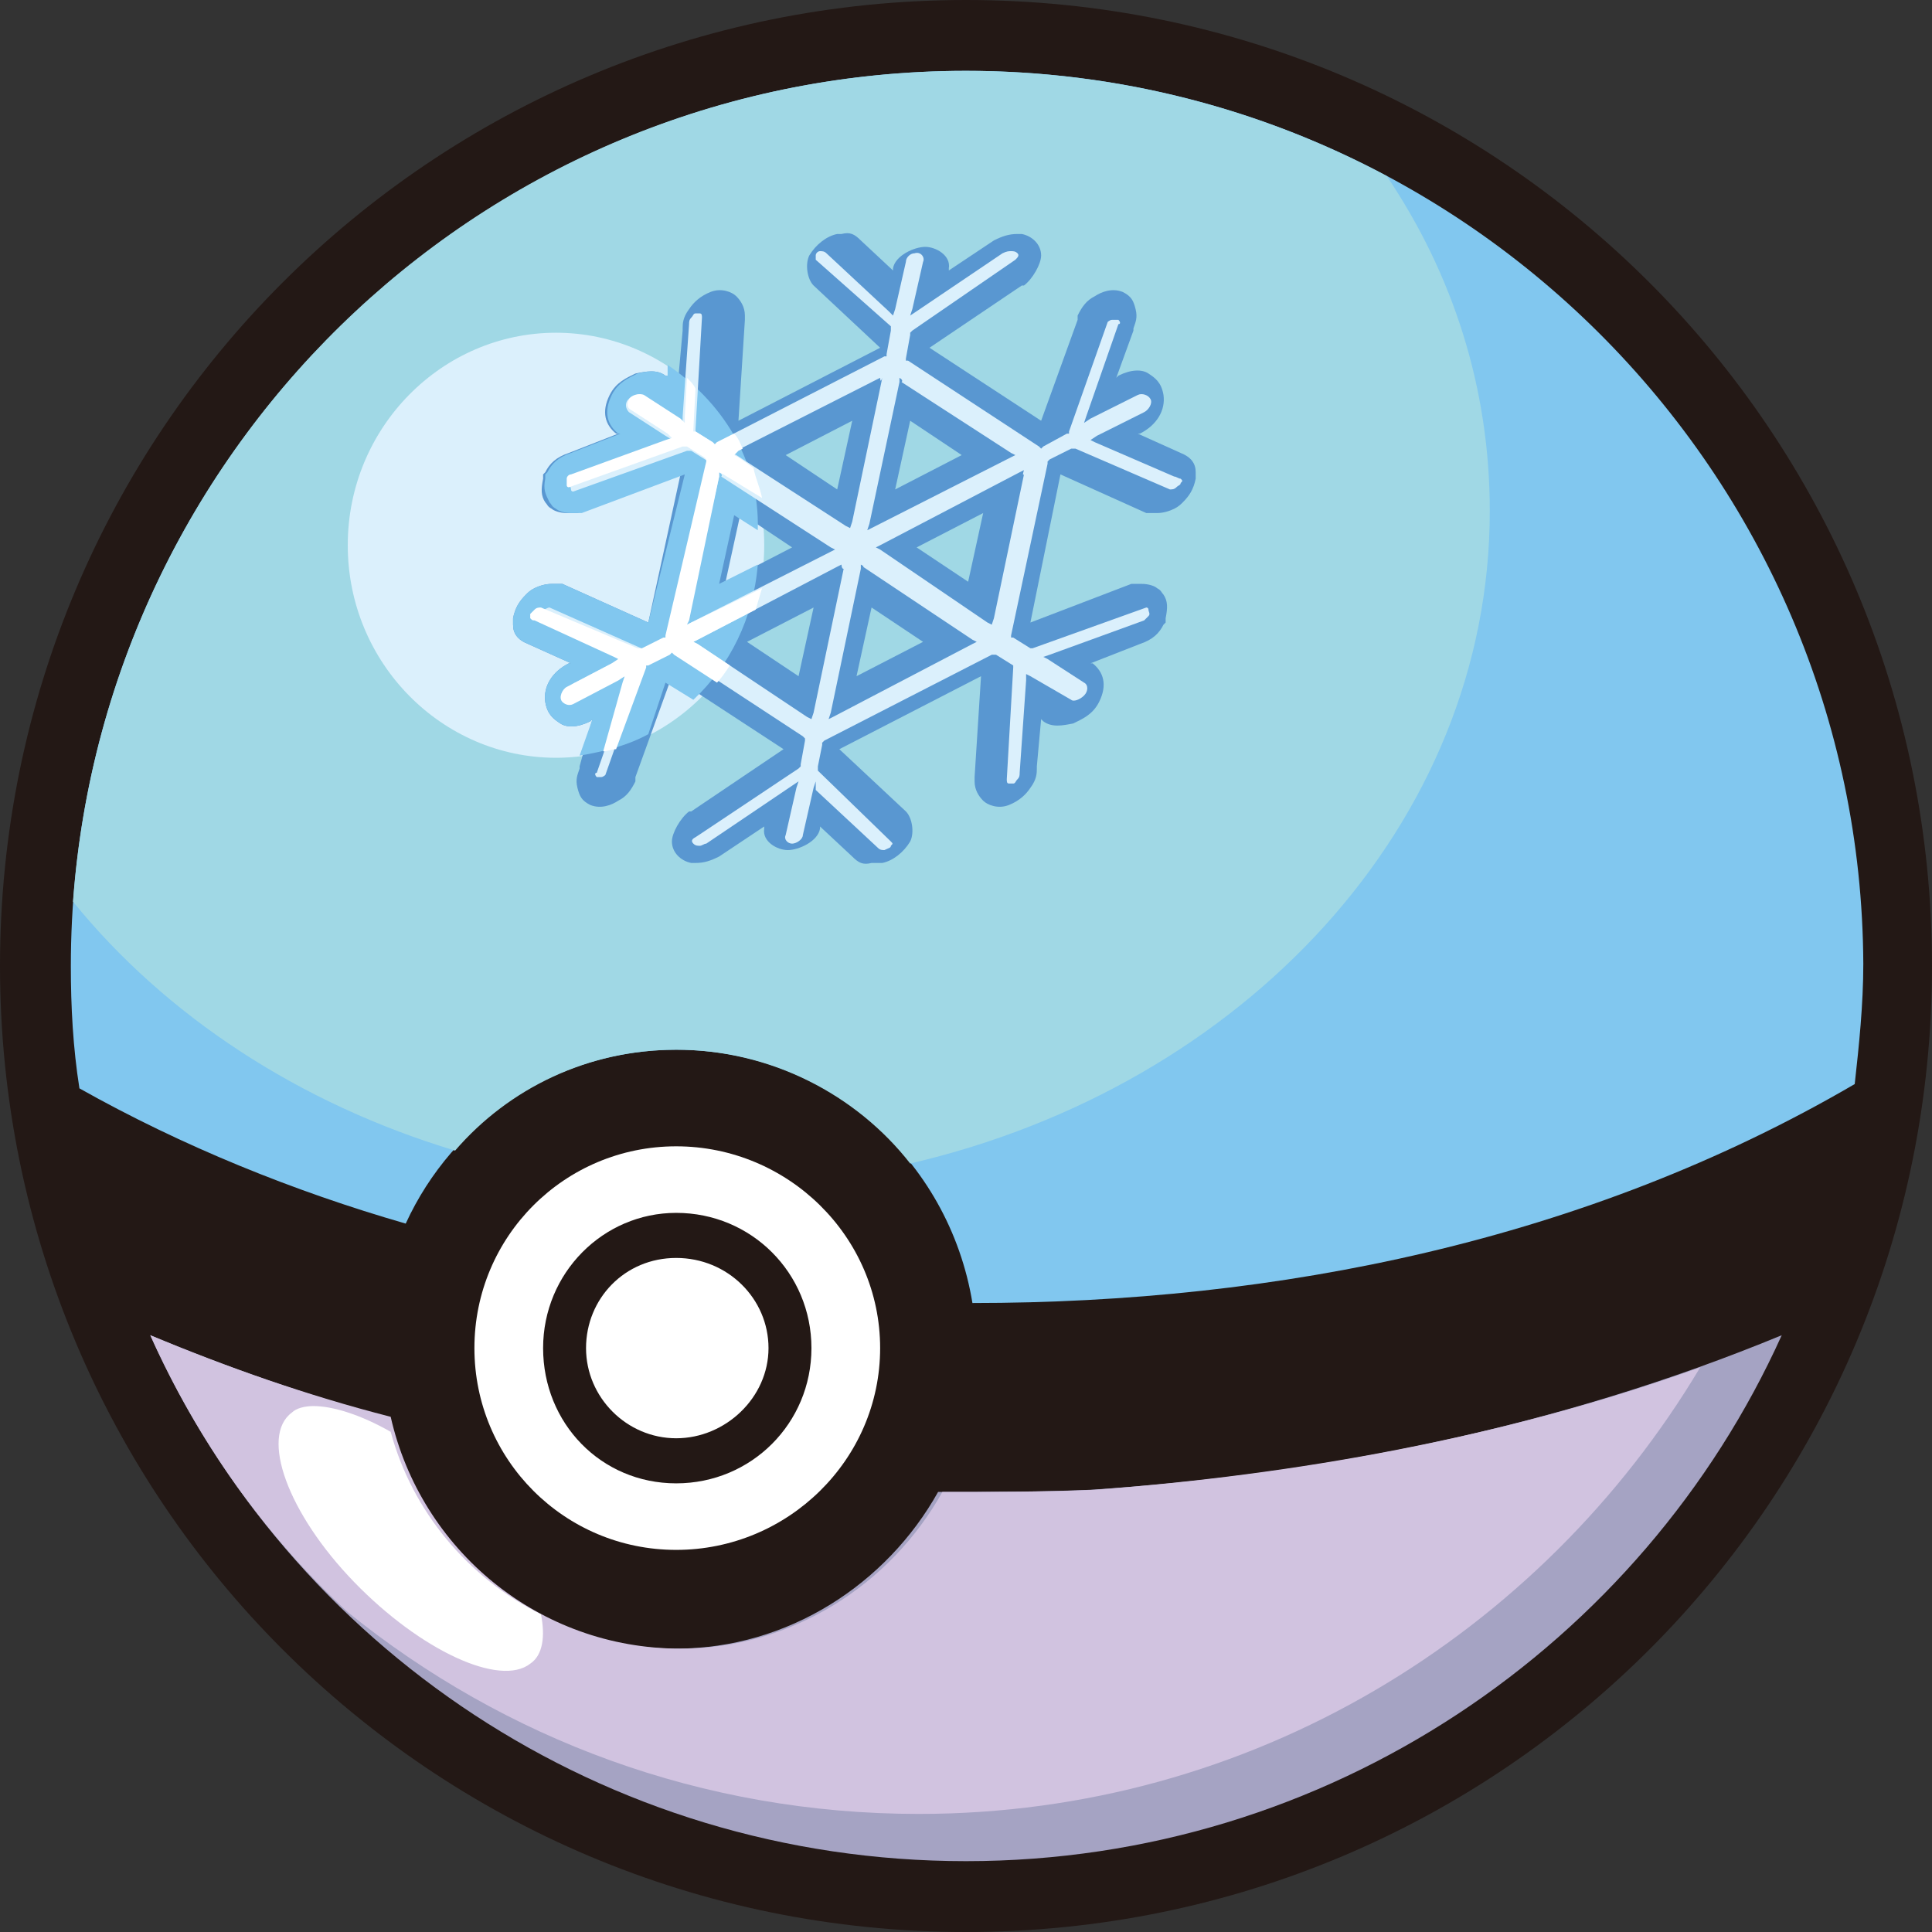 <?xml version="1.0" encoding="utf-8"?>
<!-- Generator: Adobe Illustrator 20.0.0, SVG Export Plug-In . SVG Version: 6.00 Build 0)  -->
<svg version="1.1"
	 id="svg2985" inkscape:version="0.48.2 r9819" sodipodi:docname="Glace Ball.svg" xmlns:cc="http://creativecommons.org/ns#" xmlns:dc="http://purl.org/dc/elements/1.1/" xmlns:inkscape="http://www.inkscape.org/namespaces/inkscape" xmlns:rdf="http://www.w3.org/1999/02/22-rdf-syntax-ns#" xmlns:sodipodi="http://sodipodi.sourceforge.net/DTD/sodipodi-0.dtd" xmlns:svg="http://www.w3.org/2000/svg"
	 xmlns="http://www.w3.org/2000/svg" xmlns:xlink="http://www.w3.org/1999/xlink" x="0px" y="0px" viewBox="0 0 90 90"
	 style="enable-background:new 0 0 90 90;" xml:space="preserve">
<rect x="0" y="0" width="90" height="90" fill="#333333" stroke="none"/>
<sodipodi:namedview  bordercolor="#666666" borderopacity="1" gridtolerance="10" guidetolerance="10" id="namedview2987" inkscape:current-layer="svg2985" inkscape:cx="45" inkscape:cy="45" inkscape:pageopacity="0" inkscape:pageshadow="2" inkscape:window-height="706" inkscape:window-maximized="1" inkscape:window-width="1366" inkscape:window-x="-8" inkscape:window-y="-8" inkscape:zoom="5.7444444" objecttolerance="10" pagecolor="#ffffff" showgrid="false">
	</sodipodi:namedview>
<path id="path3129" style="fill:#231815;" d="M45,0C20.1,0,0,20.1,0,45s20.1,45,45,45s45-20.1,45-45S69.9,0,45,0z"/>
<path id="path3002" style="fill:#FFFFFF;" d="M31.5,53.4c-5.2,0-9.4,4.2-9.4,9.4s4.2,9.4,9.4,9.4S41,68,41,62.8S36.7,53.4,31.5,53.4
	z M31.5,56.5c3.5,0,6.3,2.8,6.3,6.3c0,3.5-2.8,6.3-6.3,6.3s-6.2-2.8-6.2-6.3C25.3,59.3,28.1,56.5,31.5,56.5z M31.5,58.6
	c-2.4,0-4.2,1.9-4.2,4.2s1.9,4.2,4.2,4.2s4.3-1.9,4.3-4.2S33.9,58.6,31.5,58.6z"/>
<path id="path3043" style="fill:#81C7EF;" d="M45,3.3C22,3.3,3.3,22,3.3,45c0,1.9,0.1,3.8,0.4,5.7c4.8,2.7,10,4.8,15.2,6.3
	c2.2-4.8,7-8.1,12.6-8.1c7,0,12.7,5.1,13.8,11.8c14.2,0,28.6-2.9,41.1-10.2c0.2-1.8,0.4-3.7,0.4-5.6C86.7,22,68,3.3,45,3.3z"/>
<path id="path3057" style="fill:#A0D8E5;" d="M45,3.3C23,3.3,5,20.3,3.4,42c4.3,5.3,10.5,9.4,17.8,11.6c2.5-2.9,6.2-4.7,10.3-4.7
	c4.4,0,8.4,2.1,10.9,5.3c15.5-3.6,27-15.8,27-30.4c0-5.7-1.7-11-4.8-15.6C58.8,5.1,52.1,3.3,45,3.3z"/>
<path id="path3066" sodipodi:cx="25.088533" sodipodi:cy="25.097055" sodipodi:rx="9.0900478" sodipodi:ry="9.0900478" sodipodi:type="arc" style="fill:#DBF0FC;" d="
	M35.6,25.4c0,5.5-4.4,9.9-9.7,9.9s-9.7-4.4-9.7-9.9s4.4-9.9,9.7-9.9S35.6,19.9,35.6,25.4z"/>
<path id="path3120" style="fill:#A5A3C3;" d="M83,62.2c-10.4,4.3-21.5,6.5-32.2,7.2c-2.3,0.1-4.7,0.1-7.1,0.1
	c-2.4,4.3-7,7.3-12.2,7.3c-6.6,0-12.1-4.6-13.5-10.8c-3.7-1-7.4-2.3-11-3.8c6.5,14.5,21.1,24.5,38,24.5S76.5,76.6,83,62.2z"/>
<path id="path3108" style="fill:#D1C3E0;" d="M7,62.2c2.2,4.9,5.3,9.3,9.2,12.9c7.3,5.9,16.5,9.4,26.6,9.4c15.5,0,29-8.4,36.4-20.8
	C70,67,60.3,68.7,51,69.4c-2.3,0.1-4.7,0.1-7.1,0.1c-2.4,4.3-7,7.3-12.2,7.3c-6.6,0-12.1-4.6-13.5-10.8C14.3,65,10.6,63.7,7,62.2z"
	/>
<path id="path3072" style="fill:#FFFFFF;" d="M14.6,65.5c-0.4,0-0.8,0.1-1,0.3c-1.5,1.1-0.2,4.7,2.9,7.9s6.8,4.9,8.2,3.8
	c0.6-0.4,0.7-1.3,0.5-2.3c-3.4-1.7-6-4.8-7-8.5C16.8,65.9,15.5,65.5,14.6,65.5z"/>
<path id="path3904" inkscape:connector-curvature="0" sodipodi:nodetypes="ccccccccccccccsccccccccccccsccccccscscccccccccccscccccccccccscccccccccccscccccccccccscsccccccsccccccccccccsccccccccccccsccccccccccccsccccccscscccccccccccscccccccccccscccccccccccscccccccccccscsccccccsccccccccccccsccccccccccccccccccccccc" style="fill:#5997D1;" d="
	M34.5,23.9l2.4,1.6l-3.1,1.6L34.5,23.9z M42.7,25.5l3.1-1.6l-0.7,3.2L42.7,25.5z M49.4,22.1l4,1.8h0.1h0.1c0.1,0,0.1,0,0.2,0
	c0,0,0,0,0.1,0c0.3,0,0.6-0.1,0.8-0.2s0.3-0.2,0.4-0.3c0.3-0.3,0.5-0.6,0.6-1.1c0,0,0,0,0-0.1v-0.1V22c0-0.4-0.2-0.7-0.7-0.9l0,0
	l-2-0.9h0.1l0,0c0.8-0.4,1.2-1.1,1.1-1.8l0,0c-0.1-0.6-0.4-0.8-0.7-1s-0.8-0.2-1.4,0.1l0,0L52,17.6l0.8-2.2v-0.1l0,0
	c0.1-0.3,0.2-0.5,0.1-0.9c-0.1-0.4-0.2-0.6-0.6-0.8c-0.5-0.2-1,0-1.3,0.2c-0.4,0.2-0.6,0.5-0.8,0.9v0.1v0.1l-1.7,4.7l0,0l0,0
	l-5.2-3.4l0,0l4.3-2.9h0.1l0,0c0.4-0.3,0.8-1,0.8-1.4c0-0.5-0.4-0.9-0.9-1h-0.1h-0.1l0,0l0,0l0,0c-0.4,0-0.7,0.1-1.1,0.3l0,0
	l-2.1,1.4v-0.1l0,0c0.1-0.6-0.6-1-1.1-1s-1.4,0.4-1.5,1l0,0v0.1l-1.5-1.4l0,0c-0.3-0.3-0.5-0.4-0.9-0.3l0,0c-0.1,0,0,0,0,0l0,0h-0.1
	H39c-0.5,0.1-1,0.5-1.3,1c-0.2,0.4-0.1,1.1,0.2,1.4l0,0l0,0l3.1,2.9l0,0l-6.6,3.4l0,0l0,0l0.3-4.7v-0.1v-0.1c0-0.4-0.2-0.7-0.4-0.9
	s-0.7-0.4-1.2-0.2s-0.8,0.5-1,0.8c-0.3,0.4-0.3,0.7-0.3,0.9l0,0v0.1l-0.2,2.2L31,17.5l0,0c-0.4-0.3-0.9-0.2-1.4-0.1
	c-0.4,0.2-0.9,0.4-1.2,1l0,0c-0.4,0.8-0.2,1.4,0.3,1.8l0,0h0.1l-2.3,0.9l0,0c-0.6,0.2-0.9,0.5-1.1,0.9l-0.1,0.1v0.1
	c0,0.1,0,0.1,0,0.1c-0.1,0.5-0.1,0.8,0.1,1.1c0.1,0.1,0.1,0.2,0.3,0.3c0.1,0.1,0.4,0.2,0.7,0.2c0,0,0,0,0.1,0c0,0,0,0,0.2,0h0.1h0.1
	l4.8-1.8L30.2,29l-4-1.8h-0.1H26c-0.1,0-0.1,0-0.2,0c0,0,0,0-0.1,0c-0.3,0-0.6,0.1-0.8,0.2c-0.2,0.1-0.3,0.2-0.4,0.3
	c-0.3,0.3-0.5,0.6-0.6,1.1c0,0,0,0,0,0.1V29v0.1c0,0.4,0.2,0.7,0.7,0.9l0,0l2,0.9h-0.1l0,0c-0.8,0.4-1.2,1.1-1.1,1.8l0,0
	c0.1,0.6,0.4,0.8,0.7,1c0.3,0.2,0.8,0.2,1.4-0.1l0,0l0.1-0.1L27,35.7v0.1l0,0c-0.1,0.3-0.2,0.5-0.1,0.9s0.2,0.6,0.6,0.8
	c0.5,0.2,1,0,1.3-0.2c0.4-0.2,0.6-0.5,0.8-0.9v-0.1v-0.1l1.7-4.7l0,0l0,0l5.2,3.4l0,0l-4.3,2.9h-0.1l0,0c-0.4,0.3-0.8,1-0.8,1.4
	c0,0.5,0.4,0.9,0.9,1h0.1h0.1l0,0l0,0l0,0c0.4,0,0.7-0.1,1.1-0.3l0,0l2.1-1.4v0.1l0,0c-0.1,0.6,0.6,1,1.1,1s1.4-0.4,1.5-1l0,0v-0.1
	l1.5,1.4l0,0c0.3,0.3,0.5,0.4,0.9,0.3l0,0c0.1,0,0,0,0,0l0,0H41h0.1c0.5-0.1,1-0.5,1.3-1c0.2-0.4,0.1-1.1-0.2-1.4l0,0l0,0l-3.1-2.9
	l0,0l6.6-3.4l0,0l0,0l-0.3,4.7v0.1v0.1c0,0.4,0.2,0.7,0.4,0.9s0.7,0.4,1.2,0.2s0.8-0.5,1-0.8c0.3-0.4,0.3-0.7,0.3-0.9l0,0v-0.1
	l0.2-2.2l0.1,0.1l0,0c0.4,0.3,0.9,0.2,1.4,0.1c0.4-0.2,0.9-0.4,1.2-1l0,0c0.4-0.8,0.2-1.4-0.3-1.8l0,0h-0.1l2.3-0.9l0,0
	c0.6-0.2,0.9-0.5,1.1-0.9l0.1-0.1v-0.1c0-0.1,0-0.1,0-0.1c0.1-0.5,0.1-0.8-0.1-1.1c-0.1-0.1-0.1-0.2-0.3-0.3
	c-0.1-0.1-0.4-0.2-0.7-0.2c0,0,0,0-0.1,0c0,0,0,0-0.2,0h-0.1h-0.1L48,29L49.4,22.1z M39.7,19.6L39,22.8l-2.4-1.6L39.7,19.6z
	 M42.4,19.6l2.4,1.6l-3.1,1.6L42.4,19.6z M37.9,28.3l-0.7,3.2l-2.4-1.6L37.9,28.3z M40.6,28.3l2.4,1.6l-3.1,1.6L40.6,28.3z"/>
<path id="path3914" style="fill:#81C7EF;" d="M31.1,17v0.5H31l0,0c-0.4-0.3-0.9-0.2-1.3-0.1c-0.4,0.2-0.9,0.4-1.2,1
	c-0.4,0.8-0.2,1.4,0.3,1.8l0,0h0.1l-2.3,0.9c-0.6,0.2-0.9,0.5-1.1,0.9l-0.1,0.1v0.1c0,0.1,0,0.1,0,0.1c-0.1,0.5,0,0.7,0.2,1.1
	c0.1,0.1,0.1,0.2,0.3,0.3c0.1,0.1,0.4,0.2,0.7,0.2c0,0,0,0,0.1,0c0,0,0,0,0.2,0H27h0.1l4.8-1.8L30.2,29l-4-1.8h-0.1H26
	c-0.1,0-0.1,0-0.2,0h-0.1c-0.3,0-0.6,0.1-0.8,0.2c-0.2,0.1-0.3,0.2-0.4,0.3c-0.3,0.3-0.5,0.6-0.6,1.1c0,0,0,0,0,0.1V29v0.1
	c0,0.4,0.2,0.7,0.7,0.9l0,0l2,0.9h-0.1l0,0c-0.8,0.4-1.2,1.1-1.1,1.8c0.1,0.6,0.4,0.8,0.7,1c0.3,0.2,0.8,0.2,1.4-0.1l0.1-0.1
	L27,35.2c1.2-0.2,2.3-0.5,3.2-1l0.8-2.4l0,0l1.3,0.8c1.7-1.6,2.8-3.8,3-6.3l-1.8,0.9l0.7-3.2l1.1,0.7C35.4,21.4,33.6,18.7,31.1,17z"
	/>
<path id="path3825" inkscape:connector-curvature="0" style="fill:#DBF0FC;" d="M40.1,26.3v0.2l-1.4,6.7l-0.1,0.3l0.2-0.1l6.5-3.4
	l0.2-0.1l-0.2-0.1l-5.1-3.4C40.3,26.4,40.1,26.3,40.1,26.3z M39.2,26.3L39,26.4l-6.5,3.4l-0.2,0.1l0.2,0.1l5.1,3.4l0.2,0.1l0.1-0.3
	l1.4-6.7C39.2,26.5,39.2,26.3,39.2,26.3z M33.5,22v0.2L32,28.9v0.2l0.2-0.1l6.5-3.3l0.2-0.1l-0.2-0.1l-5.1-3.3
	C33.7,22.1,33.5,22,33.5,22z M47.7,21.9L47.5,22L41,25.4l-0.2,0.1l0.2,0.1l5,3.4l0.2,0.1l0.1-0.3l1.4-6.7
	C47.6,22.2,47.7,21.9,47.7,21.9z M41.9,17.6v0.2l-1.4,6.6l-0.1,0.3l0.2-0.1l6.5-3.3l0.2-0.1l-0.2-0.1L42,17.8
	C42.1,17.7,41.9,17.6,41.9,17.6z M41,17.6l-0.2,0.1L34.3,21l-0.2,0.1l0.2,0.1l5.1,3.3l0.2,0.1l0.1-0.3l1.4-6.7
	C41,17.9,41,17.6,41,17.6z M47.1,11.7c0.1,0,0.2,0,0.3,0.1s0,0.2-0.1,0.3l0,0l0,0l-4.8,3.3l-0.1,0.1v0.1l-0.2,1.1v0.1h0.1l6.1,4
	l0.1,0.1l0.1-0.1l1.1-0.6h0.1v-0.1l1.8-5.1c0,0,0.1-0.1,0.2-0.1c0.1,0,0.2,0,0.3,0c0.1,0.1,0.1,0.2,0,0.2l0,0l0,0l-1.5,4.3l-0.1,0.3
	l0.3-0.2l2.2-1.1c0.2-0.1,0.5,0,0.6,0.2s-0.1,0.5-0.3,0.6l-2.2,1.1l-0.3,0.2l0.2,0.1l3.7,1.6l0,0l0,0c0.1,0,0.2,0.1,0.3,0.1
	c0.1,0.1,0.1,0.1,0,0.2c0,0.1-0.1,0.1-0.2,0.2c-0.1,0.1-0.2,0.1-0.3,0.1l-4.4-1.9H50h-0.1l-1,0.5l-0.1,0.1v0.1l-1.7,8v0.1h0.1
	l0.8,0.5l0,0h0.1l5.3-1.9l0,0c0,0,0.1,0,0.1,0.1s0.1,0.2,0,0.3l0,0c-0.1,0.1-0.2,0.2-0.2,0.2l0,0l0,0l-4.4,1.6l-0.3,0.1l0.2,0.1
	l1.7,1.1c0.2,0.1,0.2,0.4,0,0.6s-0.5,0.3-0.6,0.2L48,31.5l-0.2-0.1v0.3L47.5,36c0,0.1,0,0.2-0.1,0.3s-0.1,0.2-0.2,0.2
	c-0.1,0-0.1,0-0.2,0c-0.1,0-0.1-0.1-0.1-0.2l0.3-5.2V31l0,0l-0.8-0.5h-0.1h-0.1l-7.8,4l-0.1,0.1v0.1l-0.2,1v0.1v0.1l3.4,3.3
	c0.1,0.1,0.1,0.1,0,0.2c0,0.1-0.1,0.1-0.3,0.2l0,0c-0.1,0-0.2,0-0.3-0.1L38,36.8l0-0.4l-0.1,0.3l-0.5,2.2l0,0c0,0.2-0.3,0.4-0.5,0.4
	s-0.4-0.2-0.3-0.4l0,0l0.5-2.2l0.1-0.3l-0.3,0.2l-4,2.7c-0.1,0-0.2,0.1-0.3,0.1s-0.2,0-0.3-0.1s-0.1-0.2,0.1-0.3l4.8-3.2l0.1-0.1
	v-0.1l0.2-1.1v-0.1l-0.1-0.1l-6.1-4h-0.1l-0.1,0.1l-1,0.5H30V31l-1.8,5.1c0,0-0.1,0.1-0.2,0.1s-0.2,0-0.2,0l0,0
	c-0.1-0.1-0.1-0.2,0-0.2l0,0l0,0l1.5-4.3l0.1-0.3l-0.3,0.1L27,32.6l0,0c-0.2,0.1-0.4,0.1-0.5-0.1c-0.1-0.2,0-0.6,0.3-0.7l2.1-1.1
	l0.3-0.1L29,30.5l-3.7-1.6l0,0l0,0c-0.1,0-0.2,0-0.2-0.1c-0.1-0.1-0.1-0.1,0-0.2c0-0.1,0.1-0.1,0.2-0.2c0.1,0,0.2-0.1,0.3-0.1l0,0
	l4.5,2h0.1h0.1l1-0.5h0.1v-0.1l1.7-8v-0.1L33,21.5L32.2,21h-0.1H32l-5.3,1.9l0,0c0,0-0.1,0-0.1-0.1s-0.1-0.2,0-0.3l0,0
	c0.1-0.1,0.2-0.2,0.2-0.2l0,0l0,0l4.4-1.6l0.3-0.1L31,20.3l-1.7-1.1c-0.1-0.1-0.2-0.3-0.1-0.5s0.5-0.4,0.7-0.3l1.7,1.1l0.2,0.2v-0.3
	l0.3-4.3c0-0.1,0-0.2,0.1-0.3s0.1-0.2,0.2-0.2c0.1,0,0.1,0,0.2,0c0.1,0,0.1,0.1,0.1,0.2L32.4,20v0.1l0,0l0.8,0.5l0.1,0.1l0.1-0.1
	l7.8-4h0.1v-0.1l0.2-1.1v-0.1v-0.1L38,12.1c0-0.1,0-0.2,0-0.2c0-0.1,0.1-0.2,0.2-0.2l0,0l0,0c0.1,0,0.2,0,0.3,0.1l2.9,2.7l0.2,0.2
	l0.1-0.3l0.5-2.2c0-0.2,0.2-0.4,0.4-0.4c0.3-0.1,0.5,0.2,0.4,0.4l-0.5,2.2l-0.1,0.3l0.3-0.2l4-2.7l0,0C46.9,11.7,47,11.7,47.1,11.7
	L47.1,11.7z"/>
<path id="path3909" style="fill:#FFFFFF;" d="M32,17.6l-0.1,1.8v0.3l-0.2-0.2L30,18.4c-0.2-0.1-0.6,0-0.7,0.2s-0.1,0.4,0.1,0.5
	l1.7,1.1l0.2,0.2L31,20.5l-4.4,1.6l0,0c-0.1,0-0.2,0.1-0.2,0.2l0,0c0,0.1,0,0.2,0,0.3c0,0.1,0.1,0.1,0.1,0.1l5.3-1.9h0.1H32l0.8,0.5
	l0.1,0.1v0.1L31,29.6v0.1h-0.1l-1,0.5h-0.1h-0.1l-4.5-1.9c-0.1,0-0.2,0-0.3,0.1c-0.1,0.1-0.1,0.1-0.2,0.2c0,0.1,0,0.1,0,0.2
	c0.1,0.1,0.1,0.1,0.2,0.1l0,0l3.7,1.7l0.2,0.1l-0.3,0.2L26.4,32c-0.2,0.1-0.4,0.5-0.2,0.7c0.1,0.1,0.3,0.2,0.5,0.1l2.1-1.1l0.3-0.2
	L29,31.8L28.1,35c0.2,0,0.4-0.1,0.6-0.1l1.4-3.8V31h0.1l1-0.5l0.1-0.1l0.1,0.1l2,1.3c0.2-0.2,0.4-0.5,0.6-0.8l-1.5-1l-0.2-0.1
	l0.2-0.1l2.7-1.4c0.1-0.3,0.2-0.7,0.3-1L32.2,29L32,29.1l0.1-0.2l1.4-6.7V22l0.2,0.1l1.8,1.1c-0.1-0.5-0.3-0.9-0.4-1.4l-0.7-0.5
	l-0.2-0.1l0.2-0.2l0.2-0.1c-0.1-0.2-0.2-0.5-0.4-0.7l-0.8,0.4l-0.1,0.1l-0.1-0.1l-0.8-0.5h-0.1V20l0.1-1.9
	C32.3,17.9,32.2,17.8,32,17.6z"/>
</svg>
